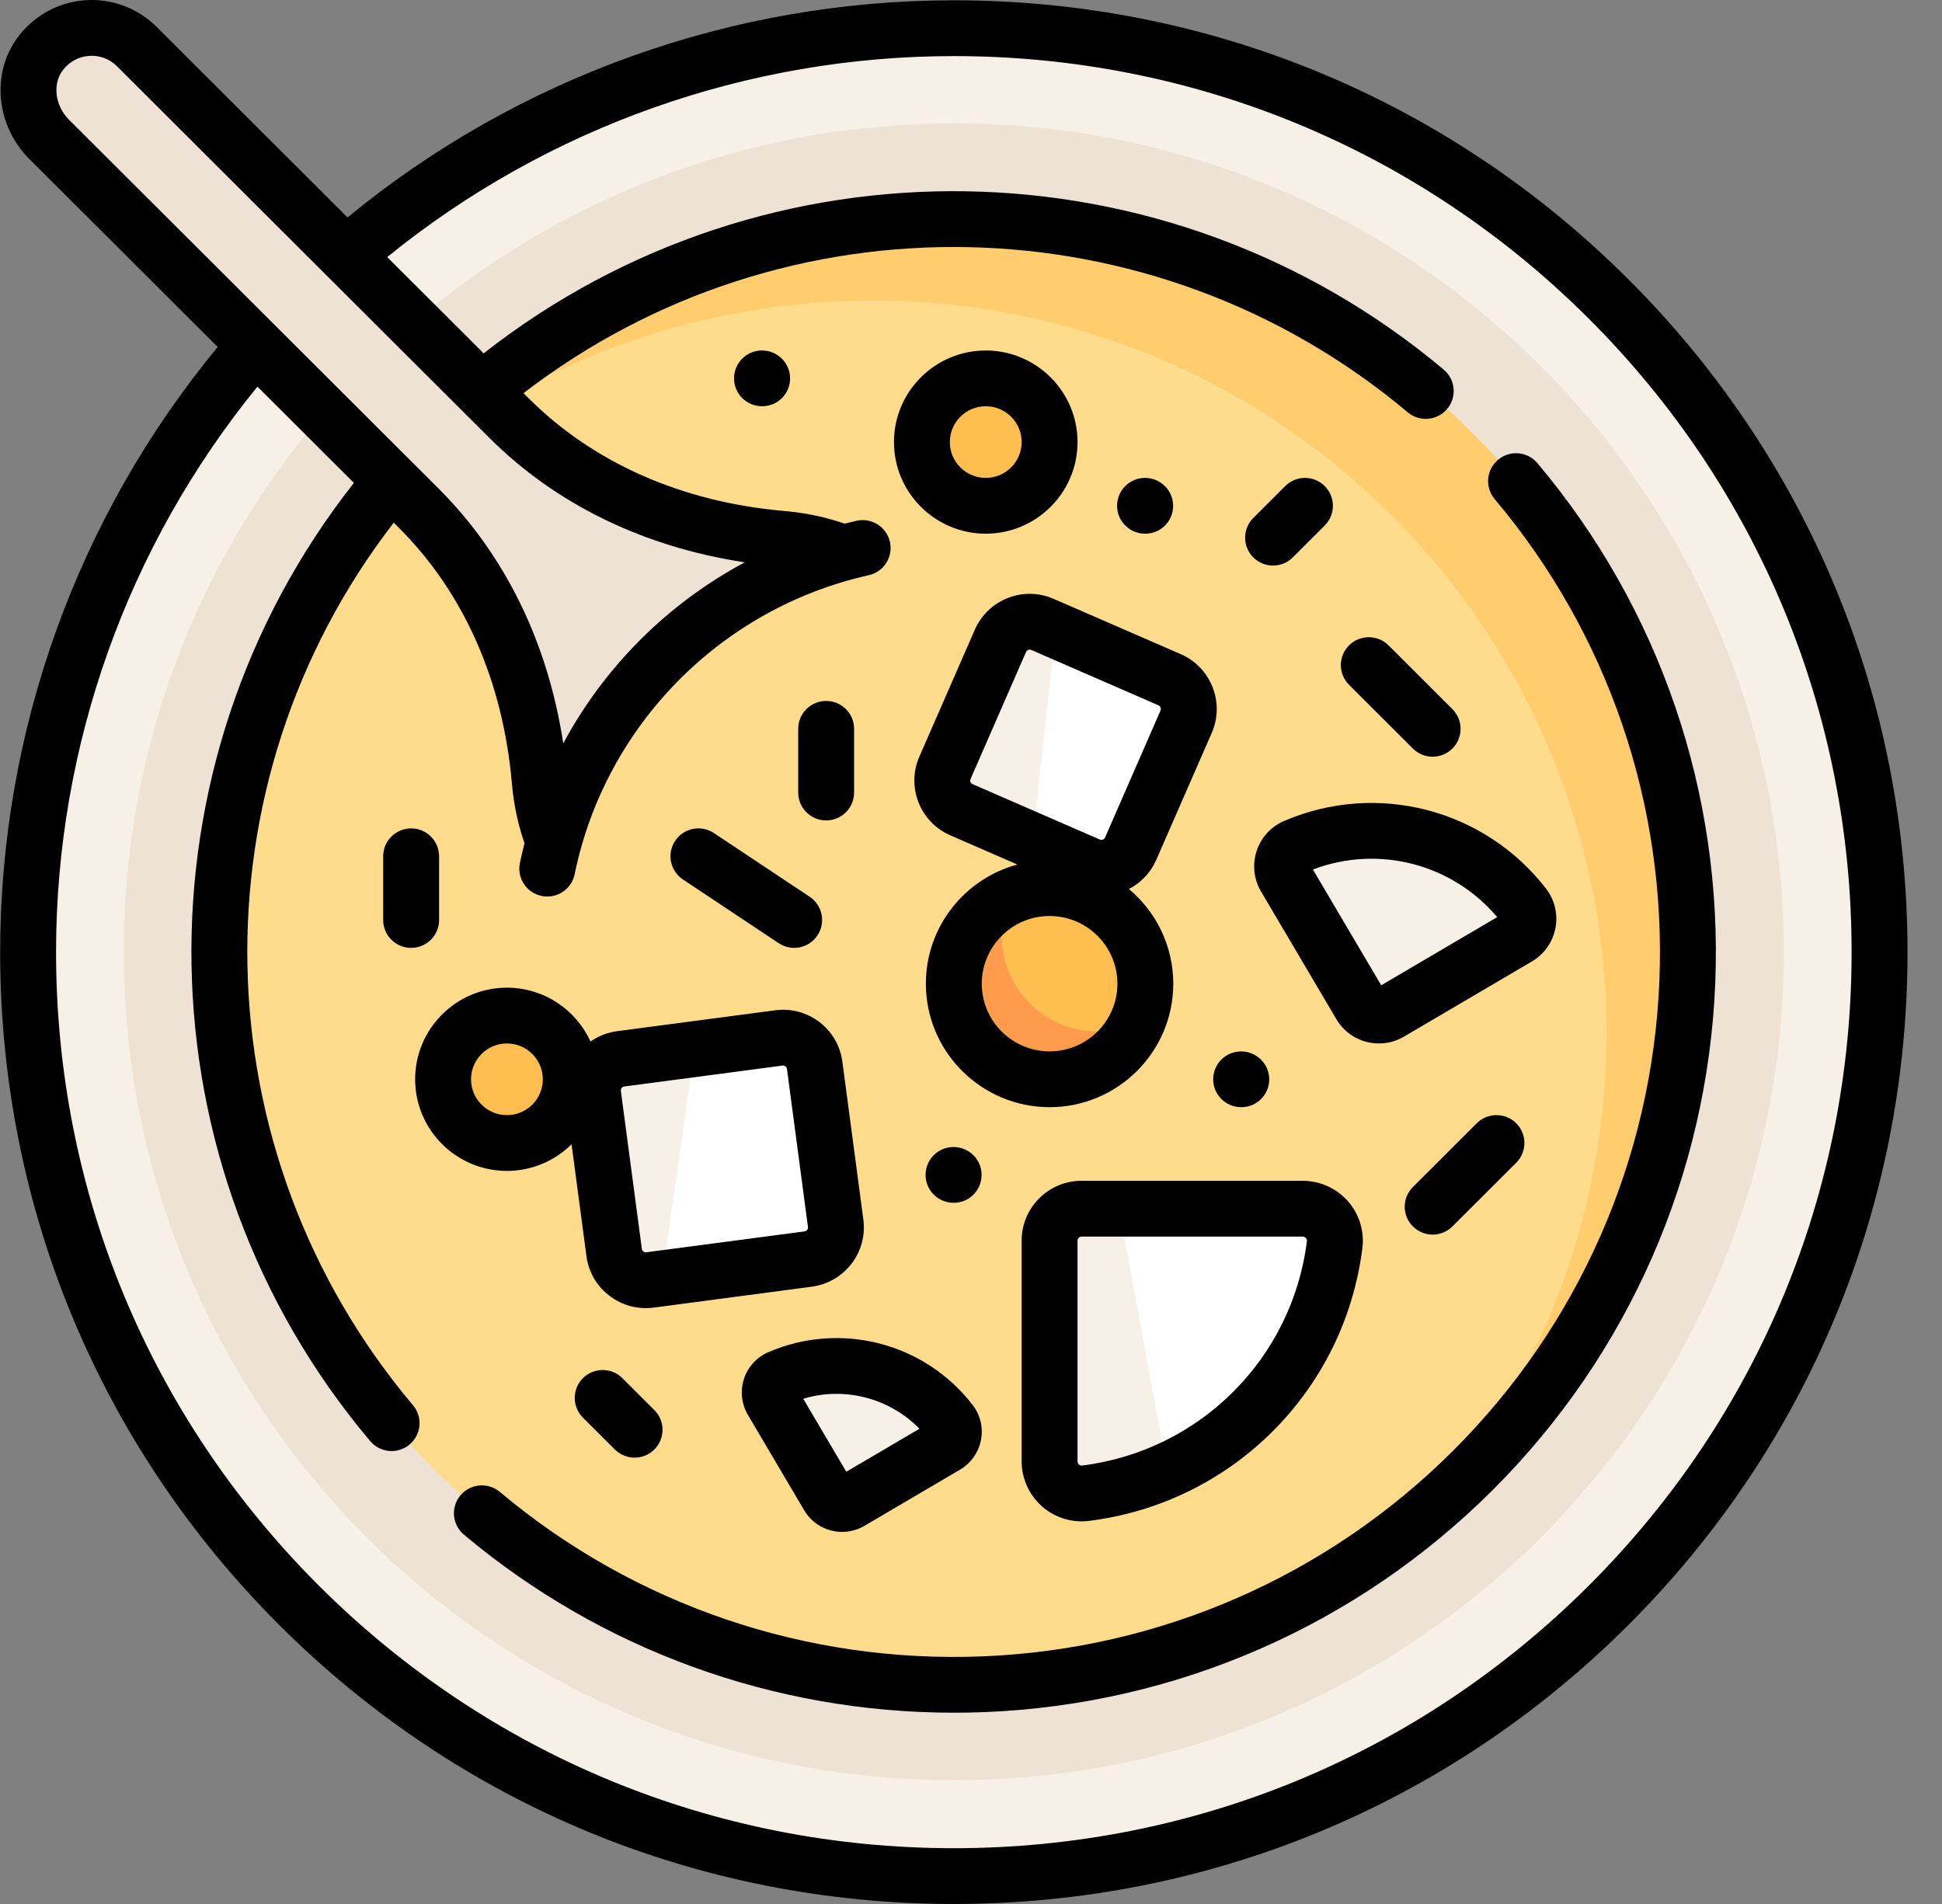 <svg width="51" height="50" viewBox="0 0 51 50" fill="none" xmlns="http://www.w3.org/2000/svg">
<rect x="0" y="0" width="51" height="50" fill="#808080" stroke="none"/>
<g clip-path="url(#clip0)">
<path d="M25.049 49.26C38.475 49.26 49.36 38.396 49.36 24.996C49.36 11.596 38.475 0.732 25.049 0.732C11.622 0.732 0.738 11.596 0.738 24.996C0.738 38.396 11.622 49.26 25.049 49.26Z" fill="#F7F0E6"/>
<path d="M25.049 46.75C37.087 46.75 46.845 37.01 46.845 24.996C46.845 12.982 37.087 3.242 25.049 3.242C13.011 3.242 3.252 12.982 3.252 24.996C3.252 37.01 13.011 46.75 25.049 46.75Z" fill="#EEE2D4"/>
<path d="M25.049 44.24C35.698 44.24 44.33 35.624 44.33 24.996C44.33 14.368 35.698 5.752 25.049 5.752C14.4 5.752 5.767 14.368 5.767 24.996C5.767 35.624 14.4 44.24 25.049 44.24Z" fill="#FFDC8C"/>
<path d="M25.049 5.752C19.179 5.752 13.926 8.374 10.389 12.503C13.758 9.63 18.128 7.891 22.906 7.891C33.555 7.891 42.188 16.506 42.188 27.134C42.188 31.904 40.445 36.265 37.566 39.627C41.704 36.097 44.33 30.854 44.33 24.996C44.33 14.368 35.698 5.752 25.049 5.752Z" fill="#FFCD6E"/>
<path d="M14.439 20.395C14.486 20.592 14.555 20.89 14.833 21.195C15.95 18.213 18.334 15.857 21.338 14.775C21.104 14.594 20.815 14.489 20.424 14.422C20.223 14.388 20.029 14.34 19.835 14.317C17.653 14.059 15.587 13.202 14.034 11.652L3.585 1.223C2.865 0.504 1.652 0.576 1.031 1.438C0.543 2.115 0.689 3.065 1.279 3.655L11.663 14.018C13.216 15.569 14.074 17.63 14.334 19.808C14.357 20.002 14.392 20.198 14.439 20.395Z" fill="#EEE2D4"/>
<path d="M28.505 39.213C31.919 38.789 34.625 36.088 35.05 32.681C35.112 32.183 34.715 31.741 34.212 31.741H28.402C27.939 31.741 27.564 32.116 27.564 32.578V38.377C27.564 38.879 28.006 39.275 28.505 39.213Z" fill="white"/>
<path d="M40.023 23.788C38.614 21.962 36.127 21.32 34.007 22.235C33.697 22.369 33.577 22.748 33.748 23.039L35.727 26.393C35.885 26.66 36.23 26.749 36.498 26.592L39.858 24.617C40.15 24.446 40.229 24.056 40.023 23.788Z" fill="#F7F0E6"/>
<path d="M24.962 37.344C23.909 35.978 22.05 35.498 20.466 36.182C20.234 36.282 20.144 36.566 20.272 36.783L21.752 39.29C21.869 39.49 22.127 39.557 22.328 39.439L24.84 37.963C25.057 37.835 25.116 37.543 24.962 37.344Z" fill="#F7F0E6"/>
<path d="M21.225 33.063L17.07 33.613C16.611 33.673 16.189 33.351 16.129 32.893L15.578 28.746C15.517 28.288 15.84 27.867 16.299 27.807L20.454 27.257C20.913 27.196 21.334 27.518 21.395 27.976L21.946 32.123C22.007 32.582 21.684 33.002 21.225 33.063Z" fill="white"/>
<path d="M28.59 22.719L25.25 21.265C24.825 21.08 24.631 20.587 24.816 20.164L26.273 16.83C26.458 16.406 26.952 16.212 27.376 16.397L30.717 17.851C31.141 18.035 31.335 18.529 31.15 18.952L29.694 22.286C29.509 22.71 29.015 22.903 28.59 22.719Z" fill="white"/>
<path d="M29.415 31.861C29.407 31.82 29.419 31.782 29.417 31.741H28.402C27.939 31.741 27.564 32.116 27.564 32.578V38.377C27.564 38.879 28.006 39.275 28.505 39.213C29.262 39.119 29.98 38.908 30.65 38.607L29.415 31.861Z" fill="#F7F0E6"/>
<path d="M18.239 27.55L16.298 27.807C15.839 27.867 15.516 28.288 15.577 28.746L16.128 32.893C16.189 33.351 16.61 33.673 17.069 33.613L17.387 33.571L18.239 27.55Z" fill="#F7F0E6"/>
<path d="M27.685 16.88C27.697 16.769 27.732 16.666 27.782 16.574L27.376 16.397C26.951 16.212 26.457 16.406 26.272 16.83L24.816 20.164C24.631 20.587 24.825 21.08 25.249 21.265L27.118 22.078L27.685 16.88Z" fill="#F7F0E6"/>
<path d="M27.563 28.343C28.952 28.343 30.078 27.219 30.078 25.833C30.078 24.447 28.952 23.323 27.563 23.323C26.174 23.323 25.048 24.447 25.048 25.833C25.048 27.219 26.174 28.343 27.563 28.343Z" fill="#FFBE50"/>
<path d="M28.821 27.088C27.432 27.088 26.306 25.964 26.306 24.578C26.306 24.21 26.39 23.863 26.532 23.548C25.659 23.942 25.049 24.814 25.049 25.833C25.049 27.219 26.175 28.343 27.564 28.343C28.584 28.343 29.458 27.734 29.853 26.862C29.537 27.004 29.19 27.088 28.821 27.088Z" fill="#FF9B4B"/>
<path d="M13.312 30.016C14.238 30.016 14.989 29.267 14.989 28.342C14.989 27.418 14.238 26.669 13.312 26.669C12.386 26.669 11.635 27.418 11.635 28.342C11.635 29.267 12.386 30.016 13.312 30.016Z" fill="#FFBE50"/>
<path d="M25.887 13.283C26.813 13.283 27.564 12.534 27.564 11.609C27.564 10.685 26.813 9.935 25.887 9.935C24.961 9.935 24.21 10.685 24.21 11.609C24.21 12.534 24.961 13.283 25.887 13.283Z" fill="#FFBE50"/>
<path d="M42.758 7.329C38.028 2.608 31.739 0.008 25.049 0.008C19.234 0.008 13.6 2.029 9.126 5.71L4.112 0.705C3.611 0.205 2.919 -0.05 2.211 0.008C1.505 0.065 0.86 0.431 0.443 1.011C-0.235 1.952 -0.095 3.311 0.768 4.173L5.717 9.112C2.029 13.578 0.004 19.197 0.004 25.004C0.004 31.68 2.609 37.958 7.339 42.679C12.07 47.4 18.359 50 25.049 50C31.739 50 38.028 47.4 42.758 42.679C47.489 37.958 50.094 31.68 50.094 25.004C50.094 18.327 47.489 12.05 42.758 7.329ZM1.635 1.865C1.803 1.632 2.05 1.491 2.33 1.468C2.607 1.445 2.878 1.545 3.073 1.741L12.848 11.496C14.601 13.245 16.907 14.365 19.559 14.767C17.536 15.849 15.874 17.506 14.792 19.522C14.388 16.876 13.267 14.575 11.514 12.826L1.806 3.137C1.452 2.783 1.376 2.224 1.635 1.865ZM41.721 41.643C37.267 46.087 31.347 48.535 25.049 48.535C18.751 48.535 12.83 46.087 8.377 41.643C3.924 37.198 1.472 31.289 1.472 25.004C1.472 19.584 3.346 14.339 6.761 10.153L9.294 12.681C3.46 20.09 3.613 30.597 9.722 37.845C9.868 38.017 10.075 38.106 10.284 38.106C10.451 38.106 10.619 38.049 10.756 37.934C11.066 37.673 11.107 37.211 10.845 36.902C5.223 30.232 5.045 20.583 10.34 13.726L10.477 13.862C12.183 15.565 13.208 17.885 13.443 20.571C13.461 20.78 13.489 20.992 13.527 21.201C13.584 21.52 13.668 21.837 13.774 22.145C13.73 22.317 13.689 22.49 13.653 22.665C13.572 23.061 13.828 23.448 14.225 23.529C14.275 23.54 14.324 23.544 14.373 23.544C14.714 23.544 15.02 23.305 15.091 22.959C15.891 19.059 18.923 15.976 22.815 15.105C23.211 15.017 23.459 14.625 23.371 14.23C23.282 13.835 22.889 13.587 22.494 13.676C22.39 13.699 22.287 13.725 22.183 13.751C21.875 13.645 21.558 13.562 21.239 13.504C21.03 13.467 20.817 13.438 20.608 13.42C17.916 13.187 15.592 12.163 13.885 10.46L13.749 10.324C20.619 5.04 30.287 5.217 36.97 10.828C37.108 10.944 37.276 11 37.442 11C37.651 11 37.859 10.912 38.004 10.739C38.265 10.43 38.225 9.968 37.915 9.707C30.654 3.61 20.126 3.457 12.702 9.279L10.169 6.751C14.363 3.343 19.622 1.473 25.049 1.473C31.347 1.473 37.267 3.92 41.721 8.365C46.174 12.809 48.626 18.718 48.626 25.004C48.626 31.29 46.174 37.198 41.721 41.643Z" fill="black"/>
<path d="M40.375 12.163C40.114 11.853 39.651 11.813 39.341 12.074C39.031 12.334 38.991 12.796 39.252 13.106C42.229 16.637 43.765 21.131 43.578 25.76C43.39 30.416 41.467 34.796 38.164 38.093C34.86 41.391 30.471 43.31 25.806 43.497C21.169 43.684 16.666 42.151 13.127 39.179C12.817 38.919 12.354 38.959 12.093 39.268C11.832 39.578 11.872 40.04 12.182 40.3C15.794 43.333 20.335 44.977 25.049 44.977C25.321 44.977 25.593 44.972 25.865 44.961C30.9 44.759 35.636 42.688 39.201 39.129C42.767 35.571 44.842 30.844 45.045 25.819C45.246 20.824 43.588 15.975 40.375 12.163Z" fill="black"/>
<path d="M34.212 31.009H28.402C27.535 31.009 26.83 31.713 26.83 32.578V38.377C26.83 38.828 27.025 39.259 27.365 39.559C27.654 39.813 28.024 39.952 28.404 39.952C28.468 39.952 28.532 39.948 28.596 39.94C32.357 39.473 35.311 36.525 35.779 32.771C35.834 32.328 35.695 31.88 35.397 31.543C35.096 31.203 34.665 31.009 34.212 31.009ZM28.415 38.486C28.386 38.49 28.36 38.481 28.337 38.461C28.319 38.445 28.298 38.418 28.298 38.377V32.578C28.298 32.52 28.345 32.474 28.402 32.474H34.212C34.253 32.474 34.281 32.495 34.296 32.513C34.317 32.536 34.326 32.562 34.322 32.59C33.937 35.678 31.508 38.102 28.415 38.486Z" fill="black"/>
<path d="M40.848 24.375C40.919 24.011 40.83 23.634 40.605 23.341C38.985 21.242 36.153 20.511 33.716 21.562C33.377 21.709 33.116 21.995 33.001 22.348C32.885 22.702 32.927 23.09 33.116 23.41L35.095 26.764C35.271 27.062 35.552 27.274 35.888 27.361C35.996 27.389 36.106 27.402 36.215 27.402C36.443 27.402 36.668 27.342 36.87 27.223L40.231 25.248C40.552 25.059 40.777 24.741 40.848 24.375ZM36.273 25.874L34.479 22.834C36.196 22.181 38.136 22.682 39.319 24.084L36.273 25.874Z" fill="black"/>
<path d="M20.175 35.51C19.872 35.64 19.64 35.895 19.538 36.209C19.435 36.525 19.472 36.869 19.64 37.154L21.12 39.662C21.335 40.026 21.721 40.229 22.116 40.229C22.315 40.229 22.517 40.178 22.7 40.07L25.212 38.594C25.498 38.426 25.698 38.143 25.762 37.817C25.825 37.493 25.745 37.157 25.544 36.897C24.282 35.26 22.074 34.69 20.175 35.51ZM22.225 38.649L21.094 36.732C22.179 36.407 23.356 36.711 24.147 37.52L22.225 38.649Z" fill="black"/>
<path d="M26.466 15.704C26.075 15.857 25.768 16.153 25.6 16.537L24.143 19.871C23.797 20.664 24.161 21.59 24.956 21.936L26.717 22.703C25.335 23.075 24.315 24.337 24.315 25.833C24.315 27.621 25.772 29.075 27.564 29.075C29.355 29.075 30.812 27.621 30.812 25.833C30.812 24.835 30.358 23.941 29.646 23.346C29.967 23.181 30.22 22.914 30.366 22.579L31.823 19.245C32.169 18.452 31.804 17.525 31.01 17.179L27.669 15.726C27.284 15.558 26.857 15.55 26.466 15.704ZM27.564 27.61C26.582 27.61 25.783 26.813 25.783 25.833C25.783 24.853 26.582 24.055 27.564 24.055C28.546 24.055 29.345 24.853 29.345 25.833C29.345 26.813 28.546 27.61 27.564 27.61ZM30.477 18.659L29.021 21.993C29.006 22.026 28.981 22.041 28.963 22.049C28.945 22.056 28.916 22.061 28.883 22.047L25.543 20.593C25.51 20.579 25.494 20.554 25.487 20.536C25.48 20.518 25.474 20.489 25.489 20.456L26.945 17.122C26.959 17.09 26.984 17.074 27.003 17.067C27.013 17.063 27.026 17.059 27.041 17.059C27.054 17.059 27.068 17.062 27.083 17.068L30.423 18.522C30.476 18.545 30.5 18.607 30.477 18.659Z" fill="black"/>
<path d="M25.887 14.015C27.216 14.015 28.298 12.936 28.298 11.609C28.298 10.283 27.216 9.204 25.887 9.204C24.558 9.204 23.477 10.283 23.477 11.609C23.477 12.936 24.558 14.015 25.887 14.015ZM25.887 10.668C26.407 10.668 26.83 11.09 26.83 11.609C26.83 12.128 26.407 12.55 25.887 12.55C25.367 12.55 24.944 12.128 24.944 11.609C24.944 11.09 25.367 10.668 25.887 10.668Z" fill="black"/>
<path d="M15.01 30.049L15.401 32.989C15.505 33.777 16.182 34.352 16.958 34.352C17.027 34.352 17.096 34.348 17.166 34.339L21.321 33.789C22.18 33.675 22.787 32.885 22.673 32.027L22.122 27.88C22.067 27.465 21.853 27.095 21.52 26.84C21.186 26.585 20.773 26.476 20.357 26.531L16.202 27.08C15.943 27.115 15.708 27.211 15.508 27.351C15.128 26.518 14.287 25.937 13.312 25.937C11.983 25.937 10.902 27.016 10.902 28.343C10.902 29.669 11.983 30.749 13.312 30.749C13.974 30.749 14.574 30.481 15.01 30.049ZM16.325 28.573C16.337 28.557 16.359 28.537 16.395 28.532L20.55 27.983C20.555 27.982 20.56 27.982 20.564 27.982C20.592 27.982 20.613 27.993 20.627 28.003C20.643 28.015 20.662 28.037 20.667 28.073L21.218 32.22C21.226 32.277 21.185 32.329 21.128 32.337L16.973 32.886C16.916 32.894 16.863 32.854 16.856 32.797L16.305 28.65C16.3 28.614 16.314 28.588 16.325 28.573ZM12.37 28.343C12.37 27.824 12.792 27.402 13.312 27.402C13.832 27.402 14.255 27.824 14.255 28.343C14.255 28.862 13.832 29.284 13.312 29.284C12.792 29.284 12.37 28.862 12.37 28.343Z" fill="black"/>
<path d="M17.935 23.096L20.45 24.769C20.575 24.852 20.716 24.892 20.856 24.892C21.093 24.892 21.326 24.777 21.467 24.566C21.692 24.229 21.601 23.774 21.264 23.55L18.749 21.877C18.412 21.652 17.956 21.743 17.731 22.08C17.506 22.416 17.598 22.871 17.935 23.096Z" fill="black"/>
<path d="M21.696 21.545C22.101 21.545 22.43 21.217 22.43 20.813V19.139C22.43 18.735 22.101 18.407 21.696 18.407C21.291 18.407 20.962 18.735 20.962 19.139V20.813C20.962 21.217 21.291 21.545 21.696 21.545Z" fill="black"/>
<path d="M24.307 30.853C24.307 31.258 24.635 31.586 25.041 31.586H25.049C25.454 31.586 25.778 31.258 25.778 30.853C25.778 30.449 25.446 30.121 25.041 30.121C24.635 30.121 24.307 30.449 24.307 30.853Z" fill="black"/>
<path d="M33.432 14.852C33.62 14.852 33.808 14.781 33.951 14.638L34.789 13.801C35.076 13.515 35.076 13.051 34.789 12.765C34.503 12.479 34.038 12.479 33.751 12.765L32.913 13.602C32.627 13.888 32.627 14.352 32.913 14.638C33.056 14.781 33.244 14.852 33.432 14.852Z" fill="black"/>
<path d="M37.104 19.657C37.248 19.8 37.435 19.872 37.623 19.872C37.811 19.872 37.999 19.8 38.142 19.657C38.429 19.371 38.429 18.907 38.142 18.622L36.466 16.948C36.179 16.662 35.714 16.662 35.428 16.948C35.141 17.234 35.141 17.698 35.428 17.984L37.104 19.657Z" fill="black"/>
<path d="M38.781 29.498L37.105 31.172C36.818 31.458 36.818 31.921 37.105 32.207C37.248 32.35 37.436 32.422 37.623 32.422C37.811 32.422 37.999 32.35 38.142 32.207L39.819 30.534C40.105 30.248 40.105 29.784 39.819 29.498C39.532 29.212 39.068 29.212 38.781 29.498Z" fill="black"/>
<path d="M32.594 29.075H32.602C33.007 29.075 33.332 28.747 33.332 28.343C33.332 27.939 32.999 27.611 32.594 27.611C32.188 27.611 31.86 27.939 31.86 28.343C31.86 28.747 32.188 29.075 32.594 29.075Z" fill="black"/>
<path d="M30.07 14.015H30.079C30.484 14.015 30.808 13.687 30.808 13.283C30.808 12.878 30.476 12.55 30.07 12.55C29.665 12.55 29.336 12.878 29.336 13.283C29.336 13.687 29.665 14.015 30.07 14.015Z" fill="black"/>
<path d="M20.011 9.203C19.605 9.203 19.277 9.531 19.277 9.936C19.277 10.34 19.605 10.668 20.011 10.668H20.019C20.424 10.668 20.749 10.34 20.749 9.936C20.749 9.531 20.416 9.203 20.011 9.203Z" fill="black"/>
<path d="M15.308 36.192C15.022 36.478 15.022 36.942 15.308 37.228L16.146 38.064C16.29 38.207 16.478 38.279 16.665 38.279C16.853 38.279 17.041 38.208 17.184 38.064C17.471 37.778 17.471 37.315 17.184 37.029L16.346 36.192C16.059 35.906 15.595 35.906 15.308 36.192Z" fill="black"/>
<path d="M11.531 24.16V22.486C11.531 22.082 11.203 21.754 10.797 21.754C10.392 21.754 10.063 22.082 10.063 22.486V24.16C10.063 24.564 10.392 24.892 10.797 24.892C11.203 24.892 11.531 24.564 11.531 24.16Z" fill="black"/>
</g>
<defs>
<clipPath id="clip0">
<rect width="50.098" height="50" fill="white"/>
</clipPath>
</defs>
</svg>
